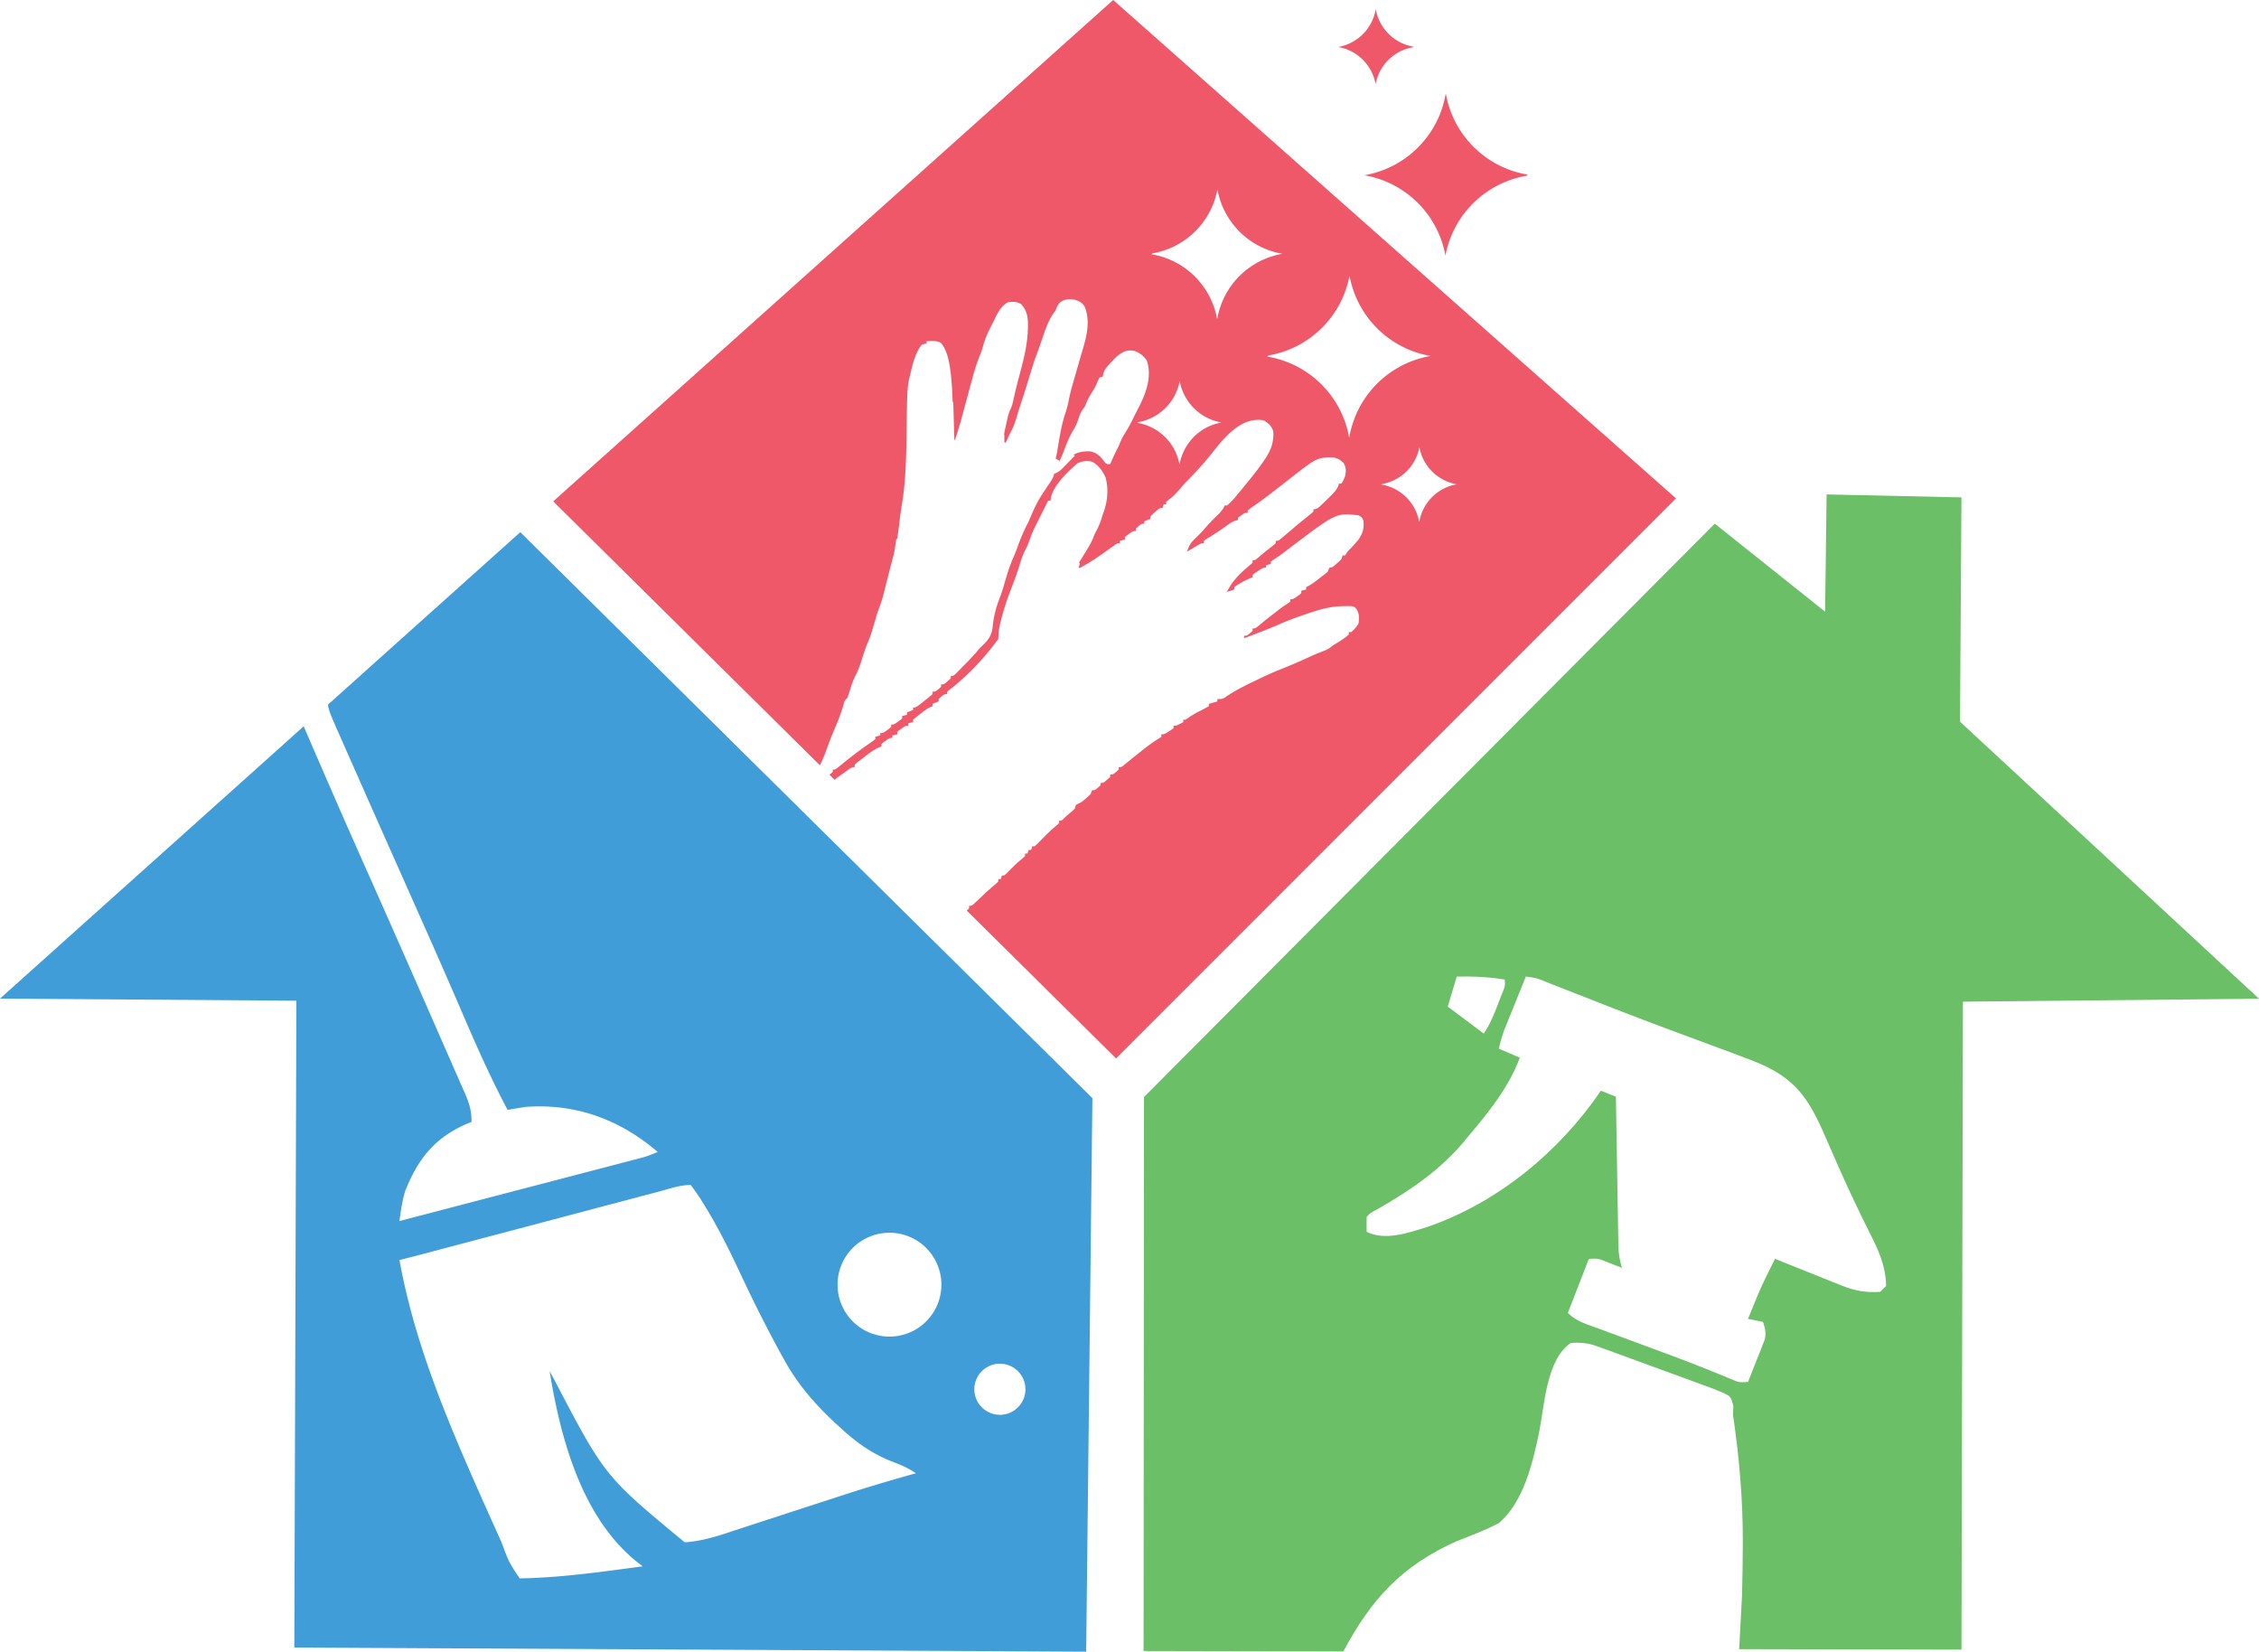 <?xml version="1.0" encoding="UTF-8" standalone="no"?>
<!-- Created with Inkscape (http://www.inkscape.org/) -->

<svg
   width="199.055mm"
   height="145.521mm"
   viewBox="0 0 199.055 145.521"
   version="1.1"
   id="svg1"
   xmlns="http://www.w3.org/2000/svg"
   xmlns:svg="http://www.w3.org/2000/svg">
  <defs
     id="defs1" />
  <g
     id="layer1"
     transform="translate(-6.61,-49.294)">
    <path
       id="path51"
       style="fill:#6bbf66;fill-opacity:1;stroke-width:0.265"
       d="m 167.563,92.856 -0.129,10.333 -9.724,-7.759 -50.295,50.52 -0.036,48.805 17.605,0.038 c 2.494,-4.671 5.178,-7.561 9.992,-9.717 1.259,-0.49 2.506,-0.96 3.704,-1.587 2.196,-1.864 2.983,-5.302 3.552,-7.994 0.473,-2.351 0.619,-6.408 2.798,-7.881 0.355,-0.029 0.673,-0.033 0.989,-0.006 v 5.2e-4 c 0.315,0.027 0.629,0.084 0.974,0.176 0.229,0.082 0.45,0.162 0.672,0.242 0.261,0.093 0.514,0.183 0.767,0.273 0.278,0.102 0.549,0.202 0.819,0.301 0.573,0.209 1.147,0.419 1.72,0.629 0.902,0.335 1.803,0.668 2.709,0.992 0.592,0.212 1.182,0.427 1.772,0.644 0.426,0.158 0.426,0.158 0.844,0.314 0.764,0.269 1.51,0.547 2.251,0.875 0.589,0.302 0.589,0.302 0.799,1.102 -0.009,0.274 -0.018,0.541 -0.027,0.807 0.545,3.692 0.864,7.356 0.861,11.086 -10e-4,0.189 -0.002,0.372 -0.002,0.556 -0.003,1.413 -0.031,2.82 -0.066,4.233 -0.085,1.606 -0.167,3.165 -0.249,4.724 h -0.037 v 0.029 l 19.622,0.042 0.129,-57.088 26.09,-0.258 -26.348,-24.411 0.129,-19.761 z m -31.515,42.474 v 5.2e-4 c 1.059,0.014 2.088,0.085 3.161,0.267 0.029,0.583 0.029,0.583 -0.271,1.305 -0.181,0.468 -0.181,0.468 -0.358,0.927 -0.354,0.927 -0.672,1.703 -1.224,2.53 -1.079,-0.81 -2.127,-1.595 -3.175,-2.381 0.27,-0.9 0.532,-1.773 0.794,-2.646 0.363,-0.006 0.72,-0.007 1.073,-0.003 z m 5.013,0.004 c 0.91,0.113 0.911,0.113 1.77,0.463 0.177,0.07 0.349,0.139 0.521,0.208 l 1.133,0.445 c 2.925,1.154 5.852,2.304 8.799,3.402 0.246,0.091 0.485,0.18 0.723,0.269 1.169,0.435 2.338,0.87 3.509,1.301 1.229,0.452 2.457,0.908 3.677,1.384 3.579,1.424 4.765,3.182 6.274,6.673 0.316,0.733 0.638,1.462 0.961,2.192 0.083,0.189 0.164,0.372 0.245,0.555 0.829,1.884 1.717,3.735 2.631,5.58 0.816,1.606 1.462,2.955 1.505,4.779 -0.18,0.18 -0.355,0.355 -0.529,0.529 -1.274,0.07 -2.162,-0.076 -3.343,-0.538 -0.281,-0.113 -0.554,-0.222 -0.827,-0.331 -0.305,-0.122 -0.601,-0.241 -0.897,-0.359 -0.318,-0.128 -0.627,-0.252 -0.936,-0.376 -0.888,-0.356 -1.775,-0.712 -2.663,-1.068 -0.202,-0.081 -0.399,-0.159 -0.595,-0.238 -0.51,0.996 -1.004,1.992 -1.451,3.018 -0.114,0.278 -0.224,0.548 -0.335,0.819 -0.199,0.485 -0.398,0.97 -0.595,1.455 0.45,0.09 0.886,0.177 1.323,0.265 0.192,0.584 0.287,0.961 0.149,1.567 -0.07,0.177 -0.138,0.349 -0.206,0.521 -0.111,0.287 -0.111,0.287 -0.22,0.568 -0.119,0.295 -0.119,0.295 -0.236,0.585 -0.267,0.685 -0.537,1.368 -0.81,2.051 -0.803,0.045 -0.803,0.045 -1.546,-0.275 -1.725,-0.718 -3.456,-1.41 -5.207,-2.06 -0.236,-0.087 -0.465,-0.172 -0.694,-0.256 -0.941,-0.349 -1.881,-0.698 -2.823,-1.046 -0.723,-0.266 -1.446,-0.533 -2.168,-0.801 -0.232,-0.086 -0.456,-0.17 -0.681,-0.253 -1.01,-0.369 -1.982,-0.619 -2.756,-1.393 0.935,-2.405 0.935,-2.405 1.852,-4.763 0.762,-0.041 0.762,-0.04 1.334,0.174 0.193,0.076 0.38,0.15 0.567,0.223 0.195,0.076 0.384,0.15 0.574,0.223 0.148,0.059 0.292,0.116 0.435,0.174 -0.17,-0.583 -0.268,-1.111 -0.306,-1.718 -0.006,-0.378 -0.006,-0.378 -0.012,-0.748 -0.008,-0.43 -0.007,-0.43 -0.015,-0.851 -0.004,-0.31 -0.009,-0.611 -0.013,-0.913 -0.017,-0.967 -0.034,-1.934 -0.05,-2.901 -0.011,-0.673 -0.022,-1.346 -0.033,-2.018 -0.031,-1.803 -0.061,-3.605 -0.09,-5.408 -0.004,-0.265 -0.004,-0.265 -0.008,-0.525 -0.45,-0.18 -0.886,-0.355 -1.323,-0.529 -3.674,5.397 -9.092,9.869 -15.306,12.009 -1.64,0.5 -3.688,1.249 -5.332,0.427 -0.011,-0.441 -0.011,-0.882 0,-1.323 0.32,-0.342 0.32,-0.343 1.066,-0.737 2.796,-1.624 5.303,-3.301 7.419,-5.787 0.258,-0.313 0.258,-0.313 0.512,-0.62 1.765,-2.095 3.539,-4.285 4.498,-6.879 -0.63,-0.27 -1.241,-0.532 -1.852,-0.794 0.129,-0.573 0.285,-1.113 0.489,-1.665 0.134,-0.331 0.134,-0.331 0.265,-0.655 0.098,-0.242 0.192,-0.478 0.287,-0.713 0.102,-0.251 0.201,-0.494 0.299,-0.738 0.347,-0.86 0.693,-1.72 1.042,-2.58 z" />
    <path
       id="path56"
       style="fill:#409dd7;fill-opacity:1;stroke-width:0.265"
       d="m 52.457,96.18 -16.945,15.19 c 0.067,0.522 0.209,0.855 0.836,2.287 0.089,0.198 0.174,0.391 0.26,0.584 0.29,0.658 0.58,1.315 0.871,1.971 0.211,0.475 0.421,0.95 0.631,1.425 0.674,1.528 1.351,3.055 2.029,4.582 0.119,0.267 0.234,0.527 0.349,0.786 1.021,2.298 2.043,4.596 3.066,6.894 1.328,2.98 2.643,5.965 3.93,8.963 1.196,2.788 2.433,5.537 3.851,8.22 0.528,-0.097 1.057,-0.183 1.587,-0.265 4.419,-0.322 8.301,1.107 11.642,3.969 -0.978,0.403 -0.978,0.403 -2.006,0.667 -0.212,0.055 -0.418,0.109 -0.624,0.162 -0.69,0.181 -1.381,0.362 -2.072,0.542 -0.494,0.129 -0.989,0.258 -1.483,0.387 -1.293,0.338 -2.587,0.676 -3.88,1.014 -1.341,0.35 -2.682,0.7 -4.024,1.051 -2.888,0.755 -5.777,1.51 -8.666,2.263 0.121,-0.908 0.238,-1.766 0.505,-2.644 1.126,-2.818 2.541,-4.63 5.34,-5.882 0.255,-0.104 0.255,-0.104 0.504,-0.206 0,-1.036 -0.199,-1.639 -0.604,-2.575 -0.098,-0.221 -0.194,-0.435 -0.289,-0.65 -0.348,-0.797 -0.697,-1.594 -1.047,-2.39 -0.319,-0.723 -0.636,-1.446 -0.953,-2.17 -2.134,-4.881 -4.281,-9.756 -6.45,-14.622 -1.769,-3.969 -3.506,-7.951 -5.225,-11.941 -0.074,-0.173 -0.146,-0.34 -0.219,-0.507 l -26.765,23.993 26.12,0.182 -0.182,56.989 69.775,0.365 0.548,-48.769 z m 15.02,57.516 c 0.29,0.391 0.576,0.786 0.839,1.195 0.114,0.184 0.224,0.363 0.335,0.541 1.257,2.019 2.286,4.12 3.293,6.272 1.081,2.31 2.222,4.581 3.448,6.818 0.145,0.262 0.144,0.262 0.286,0.519 1.238,2.253 2.759,3.993 4.634,5.726 0.134,0.122 0.264,0.241 0.393,0.359 1.363,1.249 2.634,2.167 4.349,2.877 0.851,0.317 1.505,0.585 2.265,1.091 -2.126,0.594 -4.236,1.215 -6.335,1.898 -0.624,0.204 -1.249,0.408 -1.874,0.61 -1.178,0.382 -2.355,0.765 -3.532,1.149 -0.842,0.275 -1.684,0.549 -2.526,0.822 -0.327,0.106 -0.645,0.209 -0.962,0.312 -1.694,0.556 -3.354,1.182 -5.144,1.295 -7.044,-5.82 -7.044,-5.821 -11.478,-14.295 -0.145,-0.267 -0.287,-0.527 -0.428,-0.787 0.949,5.885 2.813,12.822 7.604,16.731 0.203,0.159 0.401,0.313 0.598,0.467 -2.79,0.375 -5.582,0.767 -8.392,0.957 -0.2,0.012 -0.393,0.024 -0.587,0.035 -0.626,0.039 -1.241,0.063 -1.869,0.066 -0.953,-1.454 -0.953,-1.455 -1.573,-3.125 -0.078,-0.175 -0.154,-0.344 -0.229,-0.513 -3.509,-7.849 -7.253,-15.893 -8.781,-24.408 0.522,-0.13 1.043,-0.261 1.563,-0.396 0.181,-0.048 0.357,-0.095 0.533,-0.141 0.209,-0.055 0.413,-0.11 0.616,-0.163 0.459,-0.122 0.918,-0.243 1.378,-0.365 0.254,-0.067 0.5,-0.132 0.746,-0.197 1.337,-0.354 2.674,-0.708 4.011,-1.061 1.718,-0.454 3.436,-0.908 5.153,-1.363 1.415,-0.375 2.83,-0.75 4.245,-1.123 0.537,-0.142 1.073,-0.283 1.609,-0.425 0.774,-0.205 1.547,-0.411 2.321,-0.615 0.357,-0.094 0.357,-0.094 0.706,-0.187 v 5.2e-4 c 0.915,-0.243 1.832,-0.579 2.783,-0.579 z m 17.51,4.209 a 4.575,4.575 0 0 1 4.575,4.575 4.575,4.575 0 0 1 -4.575,4.575 4.575,4.575 0 0 1 -4.575,-4.575 4.575,4.575 0 0 1 4.575,-4.575 z m 9.729,11.538 a 2.251,2.251 0 0 1 2.251,2.251 2.251,2.251 0 0 1 -2.251,2.251 2.251,2.251 0 0 1 -2.251,-2.251 2.251,2.251 0 0 1 2.251,-2.251 z" />
  </g>
  <path
     id="path52"
     style="fill:#ee5868;fill-opacity:1;stroke-width:0.265"
     d="M 98.089,8.8556679e-7 48.75,44.172 72.246,67.423 c 0.05,-0.103 0.098,-0.207 0.152,-0.311 0.242,-0.515 0.427,-1.053 0.623,-1.587 0.159,-0.431 0.327,-0.854 0.508,-1.276 0.329,-0.768 0.631,-1.527 0.849,-2.336 0.076,-0.218 0.076,-0.218 0.291,-0.432 0.116,-0.322 0.218,-0.645 0.318,-0.972 0.118,-0.371 0.25,-0.713 0.43,-1.059 0.232,-0.448 0.387,-0.907 0.538,-1.388 0.328,-1.016 0.328,-1.016 0.536,-1.501 0.259,-0.62 0.436,-1.267 0.623,-1.911 0.118,-0.404 0.238,-0.801 0.393,-1.192 0.231,-0.599 0.376,-1.222 0.533,-1.844 0.033,-0.128 0.066,-0.257 0.099,-0.389 0.065,-0.255 0.13,-0.51 0.194,-0.765 0.075,-0.296 0.152,-0.592 0.229,-0.888 0.038,-0.148 0.076,-0.296 0.114,-0.444 0.032,-0.123 0.063,-0.247 0.096,-0.374 0.061,-0.279 0.103,-0.543 0.136,-0.825 0.049,-0.39 0.049,-0.39 0.157,-0.497 0.029,-0.166 0.053,-0.333 0.074,-0.501 0.013,-0.104 0.026,-0.208 0.04,-0.315 0.014,-0.111 0.026,-0.223 0.04,-0.337 0.17,-1.354 0.17,-1.354 0.282,-2.011 0.305,-1.948 0.351,-3.917 0.375,-5.885 0.059,-4.303 0.06,-4.303 0.349,-5.476 0.019,-0.08 0.038,-0.16 0.057,-0.243 0.191,-0.785 0.427,-1.637 0.928,-2.284 0.235,-0.087 0.235,-0.087 0.429,-0.107 v -0.214 c 0.461,-0.036 0.841,-0.057 1.267,0.141 0.563,0.692 0.739,1.65 0.844,2.52 0.013,0.103 0.026,0.206 0.039,0.312 0.086,0.792 0.127,1.59 0.153,2.389 h 0.055 c 0.003,0.099 0.005,0.198 0.008,0.3 0.01,0.368 0.021,0.735 0.032,1.103 0.005,0.159 0.009,0.318 0.013,0.477 0.006,0.229 0.013,0.458 0.02,0.686 0.004,0.138 0.008,0.275 0.012,0.417 0.005,0.22 0.007,0.3 0.04,0.412 0.227,-0.626 0.415,-1.259 0.589,-1.906 0.056,-0.205 0.112,-0.41 0.168,-0.615 0.137,-0.502 0.272,-1.004 0.408,-1.506 0.076,-0.283 0.153,-0.566 0.23,-0.849 0.072,-0.265 0.144,-0.53 0.215,-0.795 0.178,-0.652 0.377,-1.278 0.64,-1.901 0.122,-0.295 0.207,-0.596 0.291,-0.903 0.213,-0.712 0.524,-1.343 0.871,-1.997 0.076,-0.158 0.152,-0.317 0.228,-0.476 0.249,-0.496 0.56,-0.977 1.059,-1.24 0.487,-0.054 0.732,-0.07 1.16,0.168 0.518,0.578 0.611,1.163 0.596,1.91 -0.001,0.084 -0.002,0.169 -0.003,0.256 -0.04,1.534 -0.446,2.988 -0.842,4.462 -0.166,0.619 -0.313,1.241 -0.45,1.867 -0.06,0.268 -0.117,0.518 -0.243,0.764 -0.212,0.434 -0.286,0.916 -0.392,1.385 -0.025,0.104 -0.049,0.209 -0.074,0.316 -0.044,0.193 -0.073,0.377 -0.103,0.562 h 0.03 v 0.643 c 0.035,0.017 0.07,0.035 0.104,0.052 0.119,-0.224 0.228,-0.45 0.325,-0.696 0.1,-0.186 0.099,-0.186 0.201,-0.376 0.251,-0.494 0.401,-1.009 0.557,-1.539 0.08,-0.269 0.163,-0.534 0.254,-0.8 0.147,-0.436 0.285,-0.875 0.422,-1.314 0.023,-0.073 0.046,-0.146 0.069,-0.221 0.119,-0.382 0.237,-0.764 0.355,-1.146 0.023,-0.075 0.046,-0.15 0.07,-0.228 0.065,-0.209 0.129,-0.418 0.194,-0.627 0.113,-0.347 0.236,-0.686 0.365,-1.027 0.197,-0.526 0.375,-1.058 0.557,-1.589 0.267,-0.769 0.511,-1.436 1.03,-2.073 0.033,-0.091 0.066,-0.181 0.1,-0.275 0.237,-0.544 0.628,-0.725 1.108,-0.733 0.16,-0.003 0.33,0.014 0.507,0.043 0.392,0.114 0.654,0.27 0.868,0.624 0.605,1.532 -0.01,3.139 -0.439,4.631 -0.037,0.128 -0.073,0.256 -0.111,0.388 -0.038,0.132 -0.076,0.265 -0.115,0.401 -0.057,0.199 -0.057,0.2 -0.115,0.403 -0.074,0.258 -0.15,0.516 -0.225,0.774 -0.181,0.62 -0.337,1.235 -0.456,1.87 -0.075,0.365 -0.189,0.71 -0.304,1.064 -0.323,1.044 -0.489,2.11 -0.661,3.187 -0.04,0.223 -0.09,0.441 -0.143,0.66 l 0.308,0.154 c -0.006,0.045 -0.013,0.09 -0.019,0.135 0.033,-0.062 0.066,-0.124 0.1,-0.188 0.156,-0.315 0.278,-0.636 0.402,-0.966 0.239,-0.634 0.495,-1.234 0.857,-1.809 0.216,-0.377 0.34,-0.769 0.477,-1.18 0.114,-0.28 0.25,-0.474 0.436,-0.71 0.074,-0.176 0.148,-0.353 0.22,-0.531 0.167,-0.362 0.384,-0.693 0.593,-1.031 0.133,-0.23 0.237,-0.45 0.333,-0.697 0.046,-0.104 0.093,-0.208 0.141,-0.315 0.106,-0.035 0.213,-0.071 0.322,-0.107 0.006,-0.075 0.012,-0.15 0.019,-0.227 0.117,-0.41 0.358,-0.658 0.645,-0.959 0.05,-0.055 0.101,-0.111 0.152,-0.168 0.554,-0.593 1.113,-1.081 1.972,-0.898 0.473,0.191 0.781,0.426 1.073,0.845 0.458,1.375 -0.024,2.751 -0.63,3.981 -0.112,0.215 -0.223,0.429 -0.335,0.643 -0.11,0.223 -0.219,0.447 -0.329,0.67 -0.222,0.446 -0.464,0.865 -0.735,1.283 -0.181,0.299 -0.305,0.619 -0.438,0.943 -0.07,0.144 -0.142,0.286 -0.215,0.429 -0.196,0.387 -0.369,0.779 -0.536,1.18 -0.322,0 -0.322,-6.2e-5 -0.475,-0.153 -0.051,-0.067 -0.102,-0.133 -0.155,-0.202 -0.322,-0.42 -0.641,-0.676 -1.171,-0.772 -0.595,-0.012 -1.021,0.062 -1.44,0.31 0.044,0.022 0.087,0.043 0.132,0.066 -0.223,0.229 -0.446,0.456 -0.67,0.684 -0.094,0.097 -0.095,0.097 -0.191,0.196 -0.061,0.062 -0.123,0.125 -0.187,0.189 -0.056,0.057 -0.112,0.115 -0.17,0.174 -0.039,0.034 -0.078,0.064 -0.117,0.092 l -0.059,0.059 c -0.002,-0.004 -0.005,-0.009 -0.007,-0.013 -0.131,0.088 -0.267,0.157 -0.422,0.227 l -0.007,-0.007 c -0.085,0.412 -0.343,0.739 -0.597,1.106 -0.119,0.18 -0.237,0.36 -0.356,0.54 -0.086,0.13 -0.086,0.13 -0.173,0.262 -0.457,0.718 -0.79,1.5 -1.12,2.282 -0.071,0.143 -0.142,0.286 -0.214,0.429 -0.335,0.664 -0.598,1.346 -0.848,2.046 -0.114,0.304 -0.241,0.599 -0.372,0.897 -0.287,0.676 -0.492,1.371 -0.695,2.076 -0.14,0.486 -0.295,0.96 -0.477,1.432 -0.305,0.81 -0.504,1.616 -0.577,2.477 -0.105,0.838 -0.51,1.234 -1.106,1.796 -0.113,0.13 -0.225,0.263 -0.335,0.396 -0.399,0.458 -0.826,0.889 -1.253,1.32 -0.072,0.073 -0.144,0.147 -0.218,0.222 -0.102,0.102 -0.102,0.102 -0.206,0.207 -0.092,0.093 -0.092,0.093 -0.187,0.188 -0.16,0.134 -0.16,0.134 -0.375,0.134 v 0.214 c -0.587,0.536 -0.587,0.536 -0.858,0.536 v 0.214 c -0.479,0.429 -0.48,0.429 -0.751,0.429 v 0.214 c -0.242,0.21 -0.484,0.408 -0.737,0.604 -0.07,0.055 -0.14,0.11 -0.212,0.167 -0.525,0.409 -0.524,0.409 -0.767,0.409 v 0.214 c -0.177,0.071 -0.354,0.142 -0.536,0.214 v 0.214 c -0.142,0.035 -0.283,0.071 -0.429,0.107 v 0.214 c -0.157,0.138 -0.156,0.138 -0.362,0.281 -0.067,0.048 -0.134,0.096 -0.204,0.145 -0.185,0.11 -0.185,0.11 -0.399,0.11 v 0.214 c -0.157,0.138 -0.157,0.138 -0.362,0.282 -0.067,0.048 -0.134,0.096 -0.204,0.145 -0.185,0.11 -0.185,0.11 -0.399,0.11 v 0.214 c -0.142,0.035 -0.283,0.071 -0.429,0.107 v 0.214 c -0.216,0.167 -0.432,0.322 -0.657,0.475 -0.565,0.393 -1.116,0.799 -1.656,1.227 -0.061,0.048 -0.122,0.097 -0.186,0.147 -0.27,0.215 -0.538,0.431 -0.803,0.652 -0.238,0.18 -0.239,0.18 -0.453,0.18 v 0.214 c -0.129,0.114 -0.179,0.148 -0.297,0.231 l 0.479,0.474 c 0.029,-0.036 0.042,-0.071 0.082,-0.111 0.066,-0.047 0.131,-0.095 0.198,-0.143 0.071,-0.052 0.142,-0.104 0.215,-0.157 0.075,-0.053 0.15,-0.105 0.227,-0.159 0.074,-0.054 0.149,-0.109 0.226,-0.165 0.555,-0.398 0.555,-0.398 0.8,-0.398 v -0.214 c 0.159,-0.149 0.159,-0.149 0.38,-0.318 0.08,-0.061 0.16,-0.122 0.242,-0.186 0.085,-0.064 0.169,-0.128 0.256,-0.193 0.083,-0.064 0.165,-0.128 0.25,-0.193 0.402,-0.306 0.754,-0.544 1.231,-0.718 v -0.214 c 0.157,-0.138 0.157,-0.138 0.362,-0.282 0.067,-0.048 0.134,-0.095 0.204,-0.145 0.185,-0.11 0.185,-0.11 0.399,-0.11 v -0.215 c 0.142,-0.035 0.283,-0.07 0.429,-0.107 v -0.214 c 0.157,-0.138 0.157,-0.138 0.362,-0.282 0.067,-0.048 0.134,-0.095 0.204,-0.145 0.185,-0.11 0.185,-0.11 0.399,-0.11 v -0.214 c 0.142,-0.035 0.283,-0.07 0.429,-0.107 v -0.214 c 0.222,-0.19 0.444,-0.368 0.677,-0.543 0.064,-0.049 0.128,-0.099 0.193,-0.149 0.28,-0.213 0.51,-0.376 0.845,-0.487 v -0.214 c 0.177,-0.071 0.354,-0.142 0.536,-0.214 v -0.214 c 0.479,-0.429 0.48,-0.429 0.751,-0.429 v -0.214 c 0.149,-0.129 0.305,-0.25 0.463,-0.369 1.49,-1.195 2.803,-2.599 3.934,-4.135 l 0.107,-0.107 c 0.009,-0.152 0.015,-0.304 0.02,-0.456 0.052,-0.648 0.216,-1.248 0.395,-1.87 0.028,-0.096 0.055,-0.191 0.083,-0.289 0.168,-0.568 0.358,-1.123 0.574,-1.674 0.313,-0.816 0.624,-1.627 0.871,-2.467 0.136,-0.459 0.296,-0.865 0.523,-1.285 0.128,-0.258 0.22,-0.521 0.315,-0.793 0.208,-0.586 0.472,-1.124 0.758,-1.675 0.155,-0.308 0.309,-0.617 0.463,-0.925 0.075,-0.151 0.151,-0.302 0.226,-0.453 0.056,-0.111 0.112,-0.223 0.169,-0.338 h 0.214 c 0.009,-0.093 0.018,-0.187 0.027,-0.283 0.245,-1.097 1.506,-2.278 2.333,-3.001 0.445,-0.204 0.807,-0.255 1.287,-0.147 0.567,0.29 0.932,0.814 1.193,1.382 0.3,1.059 0.166,2.215 -0.227,3.229 -0.052,0.165 -0.103,0.331 -0.155,0.496 -0.13,0.386 -0.291,0.741 -0.483,1.1 -0.124,0.239 -0.124,0.239 -0.24,0.548 -0.256,0.605 -0.622,1.152 -0.966,1.709 -0.105,0.171 -0.106,0.171 -0.213,0.346 -0.015,0.024 -0.029,0.048 -0.044,0.071 0.021,0.041 0.041,0.083 0.062,0.125 -0.035,0.106 -0.071,0.213 -0.107,0.322 0.033,0.016 0.067,0.033 0.1,0.05 0.117,-0.074 0.166,-0.106 0.41,-0.237 0.773,-0.435 1.487,-0.944 2.206,-1.461 0.09,-0.064 0.179,-0.128 0.271,-0.194 0.081,-0.058 0.161,-0.116 0.244,-0.176 0.201,-0.126 0.201,-0.126 0.415,-0.126 v -0.214 c 0.142,-0.035 0.283,-0.071 0.429,-0.107 v -0.214 c 0.157,-0.138 0.156,-0.138 0.362,-0.282 0.067,-0.048 0.134,-0.095 0.204,-0.145 0.185,-0.11 0.185,-0.11 0.4,-0.11 v -0.214 c 0.479,-0.429 0.479,-0.429 0.75,-0.429 v -0.214 c 0.177,-0.071 0.354,-0.142 0.536,-0.214 V 45.503 c 0.18,-0.185 0.18,-0.185 0.415,-0.389 0.077,-0.068 0.155,-0.135 0.234,-0.205 0.209,-0.157 0.208,-0.157 0.423,-0.157 0.035,-0.106 0.071,-0.212 0.107,-0.321 h 0.214 v -0.214 c 0.176,-0.146 0.356,-0.288 0.536,-0.429 0.288,-0.274 0.549,-0.552 0.804,-0.858 0.254,-0.305 0.523,-0.578 0.804,-0.858 0.681,-0.71 1.332,-1.435 1.939,-2.209 1.03,-1.287 2.363,-2.937 4.135,-2.869 0.118,0.004 0.239,0.017 0.361,0.037 v -5.17e-4 c 0.432,0.24 0.701,0.495 0.858,0.965 0.074,1.07 -0.286,1.853 -0.905,2.708 -0.051,0.073 -0.102,0.146 -0.155,0.221 -0.278,0.393 -0.565,0.774 -0.87,1.146 -0.075,0.092 -0.15,0.185 -0.227,0.28 -1.422,1.745 -1.422,1.745 -1.918,2.186 h -0.214 c -0.025,0.06 -0.05,0.12 -0.076,0.182 -0.173,0.307 -0.387,0.512 -0.641,0.756 -0.401,0.393 -0.778,0.793 -1.143,1.22 -0.183,0.208 -0.375,0.403 -0.573,0.597 -0.589,0.574 -0.589,0.574 -0.891,1.32 0.09,-0.054 0.181,-0.109 0.274,-0.164 0.176,-0.105 0.176,-0.104 0.356,-0.211 0.117,-0.07 0.234,-0.14 0.354,-0.211 0.302,-0.164 0.302,-0.164 0.517,-0.164 v -0.214 c 0.209,-0.151 0.209,-0.151 0.503,-0.328 0.608,-0.374 1.186,-0.777 1.766,-1.192 0.261,-0.167 0.433,-0.258 0.734,-0.303 v -0.214 c 0.58,-0.429 0.58,-0.429 0.858,-0.429 v -0.214 c 0.207,-0.161 0.414,-0.309 0.63,-0.456 0.623,-0.433 1.226,-0.886 1.823,-1.354 0.164,-0.128 0.329,-0.256 0.493,-0.384 0.24,-0.187 0.479,-0.374 0.718,-0.562 2.46,-1.922 2.459,-1.922 3.914,-1.898 0.375,0.064 0.597,0.217 0.866,0.481 0.247,0.377 0.222,0.74 0.134,1.17 -0.161,0.382 -0.161,0.382 -0.322,0.644 h -0.214 c -0.022,0.075 -0.045,0.15 -0.068,0.227 -0.187,0.394 -0.459,0.66 -0.769,0.959 -0.056,0.055 -0.112,0.111 -0.17,0.168 -0.916,0.898 -0.916,0.898 -1.245,0.898 v 0.214 c -0.162,0.147 -0.33,0.287 -0.502,0.422 l -0.324,0.259 c -0.057,0.046 -0.115,0.091 -0.174,0.138 -0.369,0.299 -0.729,0.609 -1.09,0.917 -0.161,0.137 -0.322,0.272 -0.483,0.408 -0.098,0.082 -0.196,0.164 -0.296,0.249 -0.24,0.18 -0.24,0.18 -0.455,0.18 v 0.214 c -0.157,0.141 -0.322,0.273 -0.489,0.402 -0.346,0.269 -0.684,0.541 -1.012,0.831 -0.322,0.268 -0.322,0.268 -0.536,0.268 v 0.214 c -0.15,0.144 -0.15,0.143 -0.362,0.315 -0.759,0.646 -1.475,1.343 -1.89,2.259 0.212,-0.071 0.425,-0.142 0.643,-0.214 v -0.214 c 0.216,-0.154 0.216,-0.154 0.503,-0.321 0.093,-0.055 0.187,-0.111 0.283,-0.168 0.269,-0.145 0.537,-0.261 0.823,-0.368 v -0.214 c 0.204,-0.162 0.204,-0.162 0.469,-0.335 0.087,-0.058 0.174,-0.116 0.264,-0.175 0.232,-0.133 0.232,-0.133 0.446,-0.133 v -0.214 c 0.142,-0.035 0.283,-0.071 0.429,-0.107 v -0.214 c 0.143,-0.1 0.288,-0.198 0.435,-0.292 0.529,-0.347 1.024,-0.747 1.528,-1.129 3.791,-2.86 3.791,-2.861 5.758,-2.655 0.288,0.161 0.288,0.161 0.429,0.429 0.091,0.68 -0.042,1.153 -0.429,1.716 -0.241,0.288 -0.49,0.563 -0.748,0.836 -0.231,0.239 -0.231,0.239 -0.431,0.558 h -0.214 c -0.035,0.106 -0.071,0.213 -0.107,0.322 -0.191,0.196 -0.191,0.196 -0.422,0.395 -0.114,0.1 -0.114,0.1 -0.23,0.203 -0.205,0.153 -0.205,0.153 -0.42,0.153 -0.035,0.106 -0.07,0.212 -0.107,0.321 -0.143,0.141 -0.143,0.142 -0.324,0.282 -0.066,0.051 -0.131,0.102 -0.198,0.155 -0.069,0.053 -0.137,0.105 -0.208,0.16 -0.101,0.08 -0.101,0.079 -0.205,0.16 -0.322,0.25 -0.626,0.462 -0.995,0.637 v 0.214 c -0.142,0.035 -0.283,0.071 -0.429,0.107 v 0.214 c -0.157,0.138 -0.156,0.138 -0.362,0.281 -0.067,0.048 -0.134,0.096 -0.204,0.145 -0.185,0.11 -0.185,0.11 -0.4,0.11 v 0.214 c -0.151,0.106 -0.303,0.211 -0.458,0.31 -0.298,0.193 -0.575,0.412 -0.855,0.629 -0.09,0.069 -0.09,0.069 -0.181,0.14 -0.476,0.368 -0.944,0.747 -1.408,1.131 -0.207,0.15 -0.207,0.15 -0.421,0.15 v 0.214 c -0.479,0.429 -0.479,0.429 -0.75,0.429 v 0.214 c 1.104,-0.408 2.202,-0.823 3.277,-1.302 0.757,-0.33 1.53,-0.599 2.313,-0.863 0.109,-0.037 0.217,-0.074 0.329,-0.112 0.969,-0.322 1.897,-0.55 2.921,-0.545 0.074,-0.002 0.149,-0.004 0.225,-0.005 0.532,-4.1e-4 0.532,-6e-4 0.791,0.188 0.291,0.428 0.314,0.847 0.224,1.352 -0.174,0.295 -0.376,0.536 -0.643,0.751 h -0.214 v 0.214 c -0.363,0.329 -0.766,0.58 -1.183,0.831 -0.216,0.132 -0.216,0.132 -0.421,0.298 -0.231,0.166 -0.442,0.259 -0.708,0.358 -0.388,0.15 -0.768,0.309 -1.146,0.483 -0.872,0.401 -1.753,0.785 -2.647,1.133 -0.732,0.29 -1.442,0.631 -2.152,0.972 -0.109,0.052 -0.109,0.053 -0.221,0.106 -0.849,0.409 -1.659,0.829 -2.435,1.368 -0.24,0.134 -0.24,0.134 -0.669,0.134 v 0.214 c -0.372,0.106 -0.372,0.106 -0.751,0.214 v 0.214 c -0.111,0.058 -0.222,0.116 -0.336,0.176 -0.147,0.077 -0.294,0.155 -0.441,0.233 -0.073,0.038 -0.146,0.076 -0.222,0.116 -0.371,0.196 -0.703,0.402 -1.039,0.655 h -0.214 v 0.214 c -0.617,0.322 -0.617,0.321 -0.858,0.321 v 0.214 c -0.18,0.138 -0.18,0.138 -0.415,0.282 -0.077,0.048 -0.154,0.096 -0.234,0.145 -0.209,0.11 -0.209,0.11 -0.423,0.11 v 0.214 c -0.158,0.12 -0.158,0.12 -0.389,0.261 -0.461,0.297 -0.892,0.619 -1.321,0.959 -0.064,0.051 -0.128,0.101 -0.194,0.153 -0.298,0.237 -0.595,0.476 -0.89,0.717 -0.096,0.078 -0.191,0.156 -0.289,0.236 -0.125,0.103 -0.125,0.103 -0.253,0.209 -0.203,0.146 -0.203,0.146 -0.417,0.146 v 0.214 c -0.479,0.429 -0.48,0.429 -0.751,0.429 v 0.214 c -0.587,0.536 -0.587,0.536 -0.858,0.536 v 0.214 c -0.479,0.429 -0.48,0.429 -0.751,0.429 -0.035,0.106 -0.071,0.213 -0.107,0.322 -0.183,0.188 -0.183,0.188 -0.409,0.382 -0.111,0.096 -0.111,0.096 -0.223,0.195 -0.226,0.174 -0.226,0.174 -0.461,0.284 -0.231,0.097 -0.231,0.097 -0.3,0.426 -0.187,0.184 -0.187,0.184 -0.415,0.375 -0.319,0.268 -0.32,0.268 -0.618,0.56 -0.147,0.137 -0.147,0.137 -0.361,0.137 v 0.214 c -0.142,0.14 -0.143,0.14 -0.349,0.309 -0.484,0.409 -0.924,0.853 -1.363,1.309 -0.14,0.144 -0.286,0.282 -0.433,0.42 h -0.214 c -0.035,0.106 -0.07,0.213 -0.107,0.322 h -0.214 c -0.035,0.106 -0.071,0.212 -0.107,0.321 h -0.214 v 0.214 c -0.154,0.151 -0.154,0.151 -0.368,0.329 -0.445,0.376 -0.85,0.782 -1.253,1.203 -0.202,0.185 -0.202,0.185 -0.417,0.185 -0.035,0.106 -0.07,0.212 -0.107,0.321 h -0.214 v 0.214 c -0.135,0.136 -0.135,0.136 -0.335,0.302 -0.31,0.262 -0.611,0.53 -0.906,0.809 -0.101,0.095 -0.101,0.095 -0.203,0.191 -0.135,0.128 -0.27,0.257 -0.405,0.386 -0.486,0.458 -0.486,0.458 -0.724,0.458 v 0.214 c -0.09,0.093 -0.156,0.146 -0.208,0.194 L 98.346,93.252 147.684,43.914 Z M 107.275,16.686 a 7.029,7.029 0 0 0 5.729,5.675 7.029,7.029 0 0 0 -5.752,5.786 7.029,7.029 0 0 0 -5.79,-5.743 l 0.078,-0.079 a 7.029,7.029 0 0 0 5.735,-5.639 z m 11.64,7.595 a 8.771,8.771 0 0 0 7.15,7.082 8.771,8.771 0 0 0 -7.178,7.22 8.771,8.771 0 0 0 -7.226,-7.166 l 0.098,-0.098 a 8.771,8.771 0 0 0 7.157,-7.038 z m -14.964,9.288 a 4.528,4.528 0 0 0 3.69,3.656 4.528,4.528 0 0 0 -3.705,3.727 4.528,4.528 0 0 0 -3.729,-3.699 l 0.05,-0.05 a 4.528,4.528 0 0 0 3.694,-3.633 z m 21.119,5.826 a 4.052,4.052 0 0 0 3.303,3.272 4.052,4.052 0 0 0 -3.316,3.336 4.052,4.052 0 0 0 -3.338,-3.311 l 0.045,-0.045 a 4.052,4.052 0 0 0 3.306,-3.251 z M 95.046,50.328 c -3.5e-4,1.4e-4 -7.2e-4,3.77e-4 -0.001,5.17e-4 h 0.001 z" />
  <path
     id="rect66"
     style="fill:#ee5868;fill-opacity:1;stroke-width:0.077"
     d="m 121.226,0.801 a 4.052,4.052 0 0 1 -3.316,3.336 4.052,4.052 0 0 1 3.303,3.271 4.052,4.052 0 0 1 3.306,-3.25 l 0.045,-0.045 a 4.052,4.052 0 0 1 -3.338,-3.311 z m 6.17,7.419 a 8.771,8.771 0 0 1 -7.178,7.22 8.771,8.771 0 0 1 7.15,7.081 8.771,8.771 0 0 1 7.156,-7.037 l 0.098,-0.098 a 8.771,8.771 0 0 1 -7.226,-7.166 z" />
</svg>
